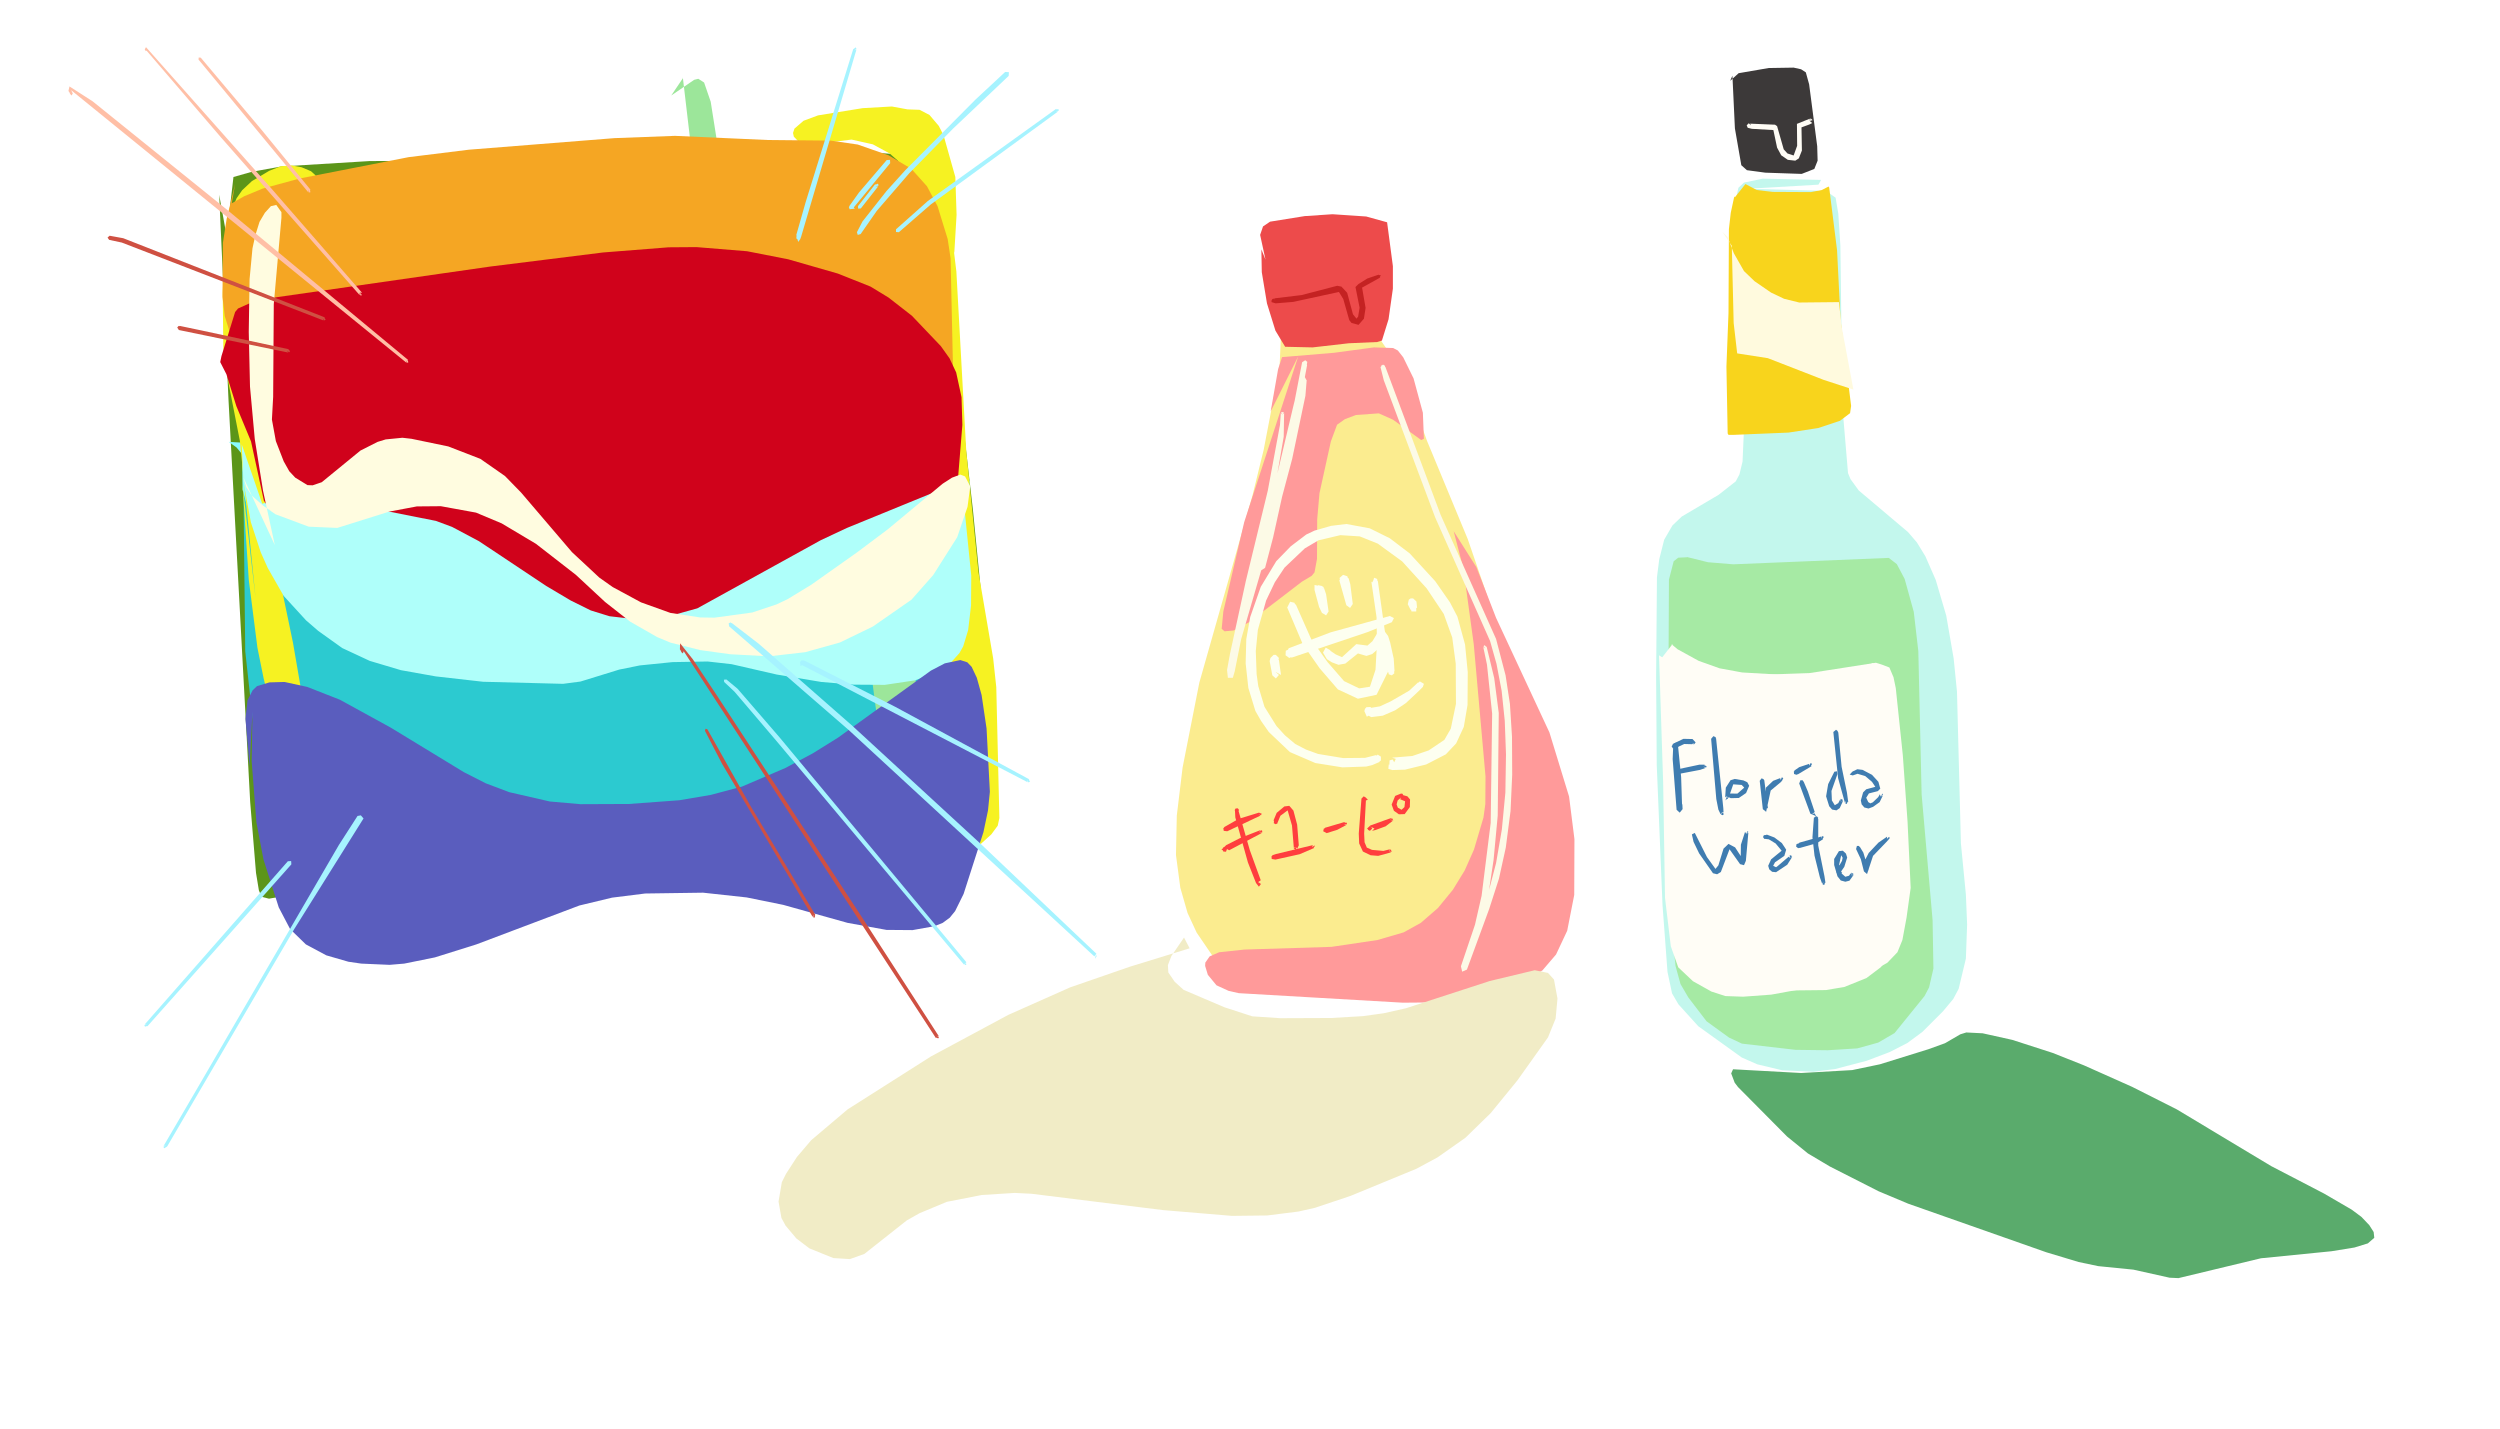 <svg id="main-canvas" width="1209" height="691" xmlns="http://www.w3.org/2000/svg" version="1.1" xmlnsXlink="http://www.w3.org/1999/xlink" xmlnsSvgjs="http://svgjs.com/svgjs" viewBox="0 0 1209 691"><defs id="SvgjsDefs1002"><pattern width="0.008" height="0.008" id="7PXUQNVd_0" viewBox="0 0 14 14"><ellipse cx="7" cy="7" rx="3.5" transform-origin="7 7" transform="scale(0.714 0.714) rotate(0)" fill="black"><animateTransform attributeName="transform" attributeType="XML" type="scale" additive="sum" values="0.429 0.429 ;1.143 1.143 ;0.429 0.429 " dur="1" repeatCount="indefinite"/></ellipse></pattern><g width="1709.784" height="1709.784" id="7PXUQNVd" transform="rotate(15 604.5 345.5)"><path d="M 0 0,l 1709.784 0,l 0 1709.784,l -1709.784 0,l 0 -1709.784" fill="url(#7PXUQNVd_0)" transform="translate(-250.392 -509.392)"/></g><pattern width="0.008" height="0.008" id="rhyFH3x0_0" viewBox="0 0 14 14"><ellipse cx="7" cy="7" rx="3.5" transform-origin="7 7" transform="scale(0.714 0.714) rotate(0)" fill="black"><animateTransform attributeName="transform" attributeType="XML" type="scale" additive="sum" values="0.429 0.429 ;0.857 0.857 ;0.429 0.429 " dur="1" repeatCount="indefinite"/></ellipse></pattern><g width="1709.784" height="1709.784" id="rhyFH3x0" transform="rotate(15 604.5 345.5)"><path d="M 0 0,l 1709.784 0,l 0 1709.784,l -1709.784 0,l 0 -1709.784" fill="url(#rhyFH3x0_0)" transform="translate(-243.392 -502.392)"/></g><pattern width="0.011" height="0.011" id="vhGSOiZu_0" viewBox="0 0 18 19"><path d="&#10;            M9 7.125,&#10;            L12.897 14.25,&#10;            L5.103 14.25,&#10;            L9 7.125,&#10;        " transform-origin="9 9.5" transform="scale(2.667 2.632) rotate(undefined)" fill="black"><animateTransform attributeName="transform" attributeType="XML" type="scale" additive="sum" values="0.111 2.632;3.222 2.632;0.111 2.632" dur="7.9" repeatCount="indefinite"/></path></pattern><g width="1709.784" height="1709.784" id="vhGSOiZu" transform="rotate(200 604.5 345.5)"><path d="M 0 0,l 1709.784 0,l 0 1709.784,l -1709.784 0,l 0 -1709.784" fill="url(#vhGSOiZu_0)" transform="translate(-250.392 -509.392)"/></g><pattern width="0.017" height="0.022" id="lkPaHDQX_0" viewBox="0 0 29 38"><path d="&#10;            M14.5 14.25,&#10;            L20.779 28.5,&#10;            L8.221 28.5,&#10;            L14.5 14.25,&#10;        " transform-origin="14.5 19" transform="scale(1.655 1.316) rotate(undefined)" fill="black"/></pattern><g width="1709.784" height="1709.784" id="lkPaHDQX" transform="rotate(240 604.5 345.5)"><path d="M 0 0,l 1709.784 0,l 0 1709.784,l -1709.784 0,l 0 -1709.784" fill="url(#lkPaHDQX_0)" transform="translate(-234.392 -489.392)"/></g><pattern width="0.004" height="0.029" id="G79Oyy0V_0" viewBox="0 0 6 50"><rect x="1.5" y="12.5" width="3" height="25" transform-origin="3 25" transform="scale(0.333 2) rotate(0)" fill="black"/></pattern><g width="1709.784" height="1709.784" id="G79Oyy0V" transform="rotate(115 604.5 345.5)"><path d="M 0 0,l 1709.784 0,l 0 1709.784,l -1709.784 0,l 0 -1709.784" fill="url(#G79Oyy0V_0)" transform="translate(-250.392 -509.392)"><animateTransform attributeName="transform" attributeType="XML" type="translate" values="-249.392 -509.392;-246.392 -509.392;-249.392 -509.392" dur="0.5" repeatCount="indefinite"/></path></g><pattern width="0.004" height="0.029" id="YgXjnwUC_0" viewBox="0 0 6 50"><rect x="1.5" y="12.5" width="3" height="25" transform-origin="3 25" transform="scale(0.333 2) rotate(0)" fill="black"/></pattern><g width="1709.784" height="1709.784" id="YgXjnwUC" transform="rotate(70 604.5 345.5)"><path d="M 0 0,l 1709.784 0,l 0 1709.784,l -1709.784 0,l 0 -1709.784" fill="url(#YgXjnwUC_0)" transform="translate(-250.392 -509.392)"/></g><pattern width="0.002" height="0.029" id="tGLVnRYU_0" viewBox="0 0 4 50"><rect x="1" y="12.5" width="2" height="25" transform-origin="2 25" transform="scale(1 2) rotate(0)" fill="black"/></pattern><g width="1709.784" height="1709.784" id="tGLVnRYU" transform="rotate(305 604.5 345.5)"><path d="M 0 0,l 1709.784 0,l 0 1709.784,l -1709.784 0,l 0 -1709.784" fill="url(#tGLVnRYU_0)" transform="translate(-250.392 -509.392)"><animateTransform attributeName="transform" attributeType="XML" type="translate" values="-245.392 -509.392;-249.392 -509.392" dur="1" repeatCount="indefinite"/></path></g><pattern width="0.006" height="0.006" id="1bGD2van_0" viewBox="0 0 10 10"><ellipse cx="5" cy="5" rx="2.5" transform-origin="5 5" transform="scale(0.8 0.8) rotate(0)" fill="black"><animateTransform attributeName="transform" attributeType="XML" type="scale" additive="sum" values="0.6 0.6 ;0.2 0.2 ;0.6 0.6 " dur="2.2" repeatCount="indefinite"/></ellipse></pattern><g width="1709.784" height="1709.784" id="1bGD2van" transform="rotate(0 604.5 345.5)"><path d="M 0 0,l 1709.784 0,l 0 1709.784,l -1709.784 0,l 0 -1709.784" fill="url(#1bGD2van_0)" transform="translate(-230.392 -489.392)"/></g><pattern width="0.006" height="0.006" id="mEb90HXk_0" viewBox="0 0 10 10"><ellipse cx="5" cy="5" rx="2.5" transform-origin="5 5" transform="scale(0.8 0.8) rotate(0)" fill="black"><animateTransform attributeName="transform" attributeType="XML" type="scale" additive="sum" values="0.2 0.2 ;0.6 0.6 ;0.2 0.2 " dur="2.2" repeatCount="indefinite"/></ellipse></pattern><g width="1709.784" height="1709.784" id="mEb90HXk" transform="rotate(0 604.5 345.5)"><path d="M 0 0,l 1709.784 0,l 0 1709.784,l -1709.784 0,l 0 -1709.784" fill="url(#mEb90HXk_0)" transform="translate(-245.392 -504.392)"/></g><pattern width="0.006" height="0.006" id="1bGD2van-preview_0" viewBox="0 0 10 10"><ellipse cx="5" cy="5" rx="2.5" transform-origin="5 5" transform="scale(0.8 0.8) rotate(0)" fill="black"><animateTransform attributeName="transform" attributeType="XML" type="scale" additive="sum" values="0.8 0.8 ;0.2 0.2 ;0.8 0.8 " dur="1" repeatCount="indefinite"/></ellipse></pattern><g width="1709.784" height="1709.784" id="1bGD2van-preview" transform="rotate(0 604.5 345.5)"><path d="M 0 0,l 1709.784 0,l 0 1709.784,l -1709.784 0,l 0 -1709.784" fill="url(#1bGD2van-preview_0)" transform="translate(-230.392 -489.392)"/></g><pattern width="0.006" height="0.006" id="mEb90HXk-preview_0" viewBox="0 0 10 10"><ellipse cx="5" cy="5" rx="2.5" transform-origin="5 5" transform="scale(0.8 0.8) rotate(0)" fill="black"><animateTransform attributeName="transform" attributeType="XML" type="scale" additive="sum" values="0.2 0.2 ;0.8 0.8 ;0.2 0.2 " dur="1" repeatCount="indefinite"/></ellipse></pattern><g width="1709.784" height="1709.784" id="mEb90HXk-preview" transform="rotate(0 604.5 345.5)"><path d="M 0 0,l 1709.784 0,l 0 1709.784,l -1709.784 0,l 0 -1709.784" fill="url(#mEb90HXk-preview_0)" transform="translate(-245.392 -504.392)"/></g></defs><g id="sketchGroup" transform="matrix(1,0,0,1,604.5,345.5)"><polyline id="SvgjsPolyline1119" points="-498.5,-251.3 -494,-152.2 -483.5,42.5 -480.7,76.6 -479.3,85.1 -478,88.2 -474.4,89.1 -440.7,83.1 -420.9,81.5 -399.2,81.2 -336.9,82.3 -284.2,79 -260.6,75.4 -219.5,66.3 -171.6,57.4 -142.5,53.5 -123.3,53.1 -126,-9.1 -128.7,-45.1 -134,-99 -140.9,-159 -143.9,-211.1 -148.7,-262.9 -149.8,-271 -151,-272.7 -170.7,-270.9 -220.3,-274.3 -241,-274.3 -342,-268.2 -425.9,-267.6 -468.5,-265 -482.8,-262.4 -491.6,-259.9 -494.9,-231.3" fill-opacity="1" fill="#5c9519" filter="url(#pen-wiggly)"/><polyline id="SvgjsPolyline1139" points="-486.9,-119.2 -485.9,-30.6 -482.6,-0.3 -476.2,36.6 -470.9,58.5 -462,81.6 -458,89.2 -456.1,90.9 -450.3,91.2 -442,90.3 -395.4,80.1 -260.1,60.6 -220.5,56.7 -173.1,54.9 -152.3,53.4 -131.7,53.1 -128.2,52.7 -126.3,51 -125.4,40.4 -125.3,23.6 -130.4,-23.1 -133.6,-74.8 -135.1,-86.6 -138.6,-103.5 -139.9,-108.2 -141.4,-109.7 -145.1,-110.1 -151.4,-108.6 -180.6,-98.8 -193.1,-93.7 -240.3,-65.3 -252.3,-59.7 -290.5,-47.6 -301.8,-45.8 -313.3,-45.2 -323.6,-46.7 -338.3,-53.3 -351.3,-62.6 -370.4,-80.5 -380,-88.6 -406.4,-105.1 -414.9,-109 -429.6,-113 -441.7,-114.6 -470.3,-114.6 -483,-112.6 -486.2,-113.5" fill-opacity="1" fill="#2ccad0" filter="url(#pen-wiggly)"/><polyline id="SvgjsPolyline1149" points="-486.4,-131.4 -487.4,-124 -487.2,-108.7 -484.5,-98.9 -482.9,-95.2 -481.1,-93.2 -475.9,-92.4 -453.6,-98.7 -435.5,-100.8 -422.6,-100.2 -409.5,-96.9 -397.1,-91.8 -374.9,-78.3 -366,-71.2 -345.9,-51.3 -337.5,-45.1 -331.1,-41.9 -323.4,-39.5 -309.2,-37.5 -284.2,-37.3 -265,-39.2 -245.8,-42.9 -217.9,-51.4 -206.1,-57 -200.2,-61.2 -177.6,-82.4 -164.3,-93.6 -154.2,-99.3 -148.3,-101.6 -137.8,-101.9 -136,-107 -135.5,-112.7 -138.6,-118.7 -142.3,-124.8 -146.9,-129.8 -152.6,-133.3 -159.5,-135.3 -167.7,-135.8 -172.1,-135.4 -181,-132.4 -190.8,-126.1 -237.6,-87.4 -246.4,-80.7 -255.3,-75.2 -265.5,-71.2 -270.9,-69.8 -282.8,-68.3 -294.6,-68.2 -306.1,-70.6 -316.9,-75.2 -350.5,-95.6 -378.9,-114 -390.7,-119.4 -426.8,-127.2 -442.2,-128.4 -447.6,-127.8 -452.1,-126.3 -460.1,-120.2 -465.5,-117.5 -476.7,-116.9 -482.7,-120.1 -490.1,-129.1 -493.9,-131.8" fill-opacity="1" fill="#8afaff" filter="url(#pen-wiggly)"/><polyline id="SvgjsPolyline1154" points="-485.8,-241.2 -483,-177.7 -477.9,-132.3 -475.6,-121.6 -472.8,-113.8 -471.7,-112.4 -466.3,-112.4 -461.3,-114.4 -458.9,-117 -457.8,-124 -457.8,-133.2 -460.3,-172.9 -464.5,-210 -468.7,-227.7 -473.2,-237.2 -479.4,-240.9 -483,-241.1 -484.4,-240.2 -486.7,-235.3 -491,-219.9" fill-opacity="1" fill="#9ce69a" filter="url(#pen-wiggly)"/><polyline id="SvgjsPolyline1159" points="-191.9,-236.3 -187.9,-217.2 -182.7,-185.1 -174.3,-118.7 -166,-63.6 -163.6,-41.1 -159.9,7 -158.7,45.6 -158.7,69.3 -159.7,70.4 -163.1,71.3 -167.2,71.3 -169.7,69.3 -171.8,64 -173.2,56.3 -185.8,-40 -191.1,-104.4 -197.3,-150.1 -202.3,-195.3 -206.9,-226.1 -207.8,-238.1 -207.3,-241.3 -205.6,-242.3 -201.2,-242.8 -197.5,-241.1 -193.9,-235 -191.8,-228.1" fill-opacity="1" fill="#9ce69a" filter="url(#pen-wiggly)"/><polyline id="SvgjsPolyline1164" points="-274.3,-307.6 -274.3,-308.2 -269.8,-269.9 -267.7,-240.6 -266.4,-190.2 -266.4,-113.4 -264.7,-95.8 -259.2,-61.8 -256.5,-48.1 -255.6,-46.1 -254.4,-45.8 -251.5,-47.5 -249.7,-50.3 -248.8,-54.3 -248.5,-63.4 -249.5,-97.4 -253.2,-153.4 -253.7,-208.8 -256,-265.9 -260.8,-296.3 -264,-305.6 -266.8,-307.4 -268.8,-306.9 -279.9,-299.3" fill-opacity="1" fill="#9ce69a" filter="url(#pen-wiggly)"/><polyline id="SvgjsPolyline1194" points="-487.2,-111 -484.2,-65.2 -480,-32.2 -477,-17.4 -464.7,33 -455.7,92 -453.5,93.6 -449.6,94.4 -420.8,95.6 -405.1,98.2 -404.5,97.7 -404.3,94 -405.4,84.5 -408.2,81.3 -420.6,73 -429,62.8 -439,44.2 -451.8,15.5 -456.9,-0.4 -462.8,-34.6 -468,-59.6 -468.7,-71.5 -468.3,-97.6 -469.9,-116.2 -471.8,-128.5 -479.9,-158.4 -482.3,-172.1 -483.6,-230.3 -481.4,-239.8 -475.1,-246.8 -466.4,-252 -453.8,-255.9 -451.7,-257.7 -451.9,-260.7 -454.1,-262.7 -458.6,-264.6 -463.4,-265.5 -468.7,-265.1 -474.3,-262.9 -482.7,-257.9 -487.4,-253.5 -490.1,-249.6 -493.4,-241.7 -495.7,-228 -496.8,-204 -496.5,-177.2 -493.9,-159.8 -488.5,-132.3 -480.9,-56.2" fill-opacity="1" fill="#f6f222" filter="url(#screentone-medium-pulsing)"/><polyline id="SvgjsPolyline1214" points="-154.9,-269.3 -147,-242.5 -143.3,-224.9 -142,-214.2 -137.2,-127.1 -131.3,-68.7 -124.2,-27.1 -122.7,-13.2 -121.2,50.1 -122,53.8 -125.1,58 -130.7,63.1 -136.9,66.5 -144.6,68.6 -161.5,71.4 -175.6,72.2 -182.5,70.4 -184,68.8 -182.9,67.1 -176.9,62.1 -155.2,52.8 -148.5,48.5 -142.7,41.1 -141.2,36.4 -140.5,30.3 -140.4,20.1 -142.3,3.2 -151.4,-44.5 -159.3,-95.6 -164.3,-166.1 -164.6,-183.4 -158.2,-230.3 -158.1,-236.8 -161.4,-249.1 -166,-261 -170.5,-268 -174.3,-271.3 -182.4,-275.7 -192.7,-278 -199.9,-277.1 -215.8,-276.1 -217.9,-276.6 -220.6,-279.4 -221,-281.2 -220.3,-283.3 -215.9,-287.1 -208.9,-289.7 -187.3,-293.2 -173.2,-294 -165.6,-292.6 -159.8,-292.4 -155,-289.9 -150.5,-284.6 -148.2,-280.1 -142.5,-259.9 -141.9,-241.6 -143,-223.2" fill-opacity="1" fill="#f6f222" filter="url(#screentone-medium-pulsing)"/><polyline id="SvgjsPolyline1247" points="-487.6,-130.6 -486.8,-112.8 -483.2,-93 -478.4,-78.4 -475,-70.8 -467.3,-57.3 -456.5,-45.5 -450.6,-40.4 -439,-32.1 -425.7,-25.9 -410.6,-21.4 -393.8,-18.4 -370.9,-15.8 -332.2,-14.8 -323.8,-15.9 -305,-21.7 -295.1,-23.7 -279.3,-25.3 -262.3,-25.6 -250.7,-24.3 -228.9,-19.3 -207.3,-15.7 -191.6,-14.4 -176.6,-14.3 -161.9,-16.5 -149.1,-21.5 -145.7,-23.9 -140.5,-29.7 -138.7,-32.9 -136.3,-40.8 -134.9,-52.7 -134.8,-67.1 -138,-98.7 -139.5,-106.4 -143.8,-115 -149.5,-122.1 -156.1,-127.3 -163.4,-130.1 -168.6,-130.4 -171.5,-129.7 -179.7,-124.9 -209.3,-90.5 -218.8,-81.1 -228.8,-73.4 -239.7,-67.7 -248.3,-64.3 -262.3,-61.5 -290,-60.7 -303.8,-62.3 -315.6,-65.3 -331.2,-72.2 -367.6,-93.3 -382.1,-100.5 -392.8,-104.6 -416.7,-110.2 -431.2,-111.9 -452,-112.3 -470,-104 -477.7,-101.9" fill-opacity="1" fill="#affffa" filter="url(#sandy-curls-pulsing)"/><polyline id="SvgjsPolyline1271" points="-482.4,-1.3 -482.8,22.6 -480.5,52.2 -477.1,70.1 -469.7,93.3 -464.2,103.8 -456.6,111.2 -446.7,116.5 -436,119.6 -429.8,120.5 -416.1,121.1 -409,120.5 -394.2,117.5 -374.1,111.2 -324.3,92.4 -308.5,88.6 -292.5,86.6 -264.5,86.2 -243.4,88.5 -225.7,92.1 -194.6,100.8 -175.8,104.2 -163.2,104.3 -152.6,102.4 -148.6,100.8 -145.2,98.3 -142.6,95.1 -138.5,86.8 -128.9,56.9 -126.7,46.4 -125.8,37.4 -127.4,6.8 -129.8,-9.4 -132.1,-17.7 -134.6,-23 -136.7,-25.2 -140.1,-26.3 -147.6,-24.7 -154.3,-21.2 -199.2,11.2 -211.4,18.8 -224.7,25.9 -245.7,34.9 -260.7,38.9 -276,41.5 -300.4,43.3 -323.8,43.4 -338.6,42.1 -358.2,37.6 -369.6,33.3 -380.2,27.9 -415.5,6.4 -440.1,-7.1 -455.9,-13.3 -466.9,-15.7 -474.2,-15.5 -480.2,-13.7 -482.3,-11.7 -484.8,-6.9 -485.8,2.2 -483.8,25.1" fill-opacity="1" fill="#5a5dbe" filter="url(#splotchy-flickering)"/><polyline id="SvgjsPolyline1295" points="-492.4,-247.2 -486.4,-250.6 -477.5,-254.3 -459.5,-259.2 -406.9,-269.5 -377.8,-273.1 -307.3,-278.7 -278.1,-279.8 -233.3,-277.8 -202.7,-277.5 -189.7,-275.6 -174.8,-270.4 -163.8,-263.9 -156.2,-255.4 -151.1,-245.8 -146.2,-229.9 -144.8,-220.6 -143.6,-166.2 -144.4,-163.9 -148.2,-159.2 -154.1,-155.3 -165.1,-152.3 -175.5,-151.7 -205.1,-155 -250.5,-154.4 -291.4,-158.6 -336.1,-161 -345.3,-162.6 -377.8,-171.3 -421.9,-177.9 -462.5,-179 -469.6,-178.4 -481.5,-175.5 -485.5,-175.5 -490,-179.1 -493.6,-185.5 -495.8,-192.6 -496.9,-201.9 -496.7,-228.1 -494.9,-239.6 -490.8,-256.5" fill-opacity="1" fill="#f5a623" filter="url(#splotchy-flickering)"/><polyline id="SvgjsPolyline1307" points="-490.8,-194.6 -489.4,-196.3 -483.4,-199 -470.5,-201.8 -367.4,-216.6 -312.9,-223.4 -281.2,-225.9 -267.7,-226 -243.2,-224 -223.3,-220.1 -199.3,-213.2 -183.5,-206.9 -174.8,-201.6 -163.5,-192.8 -149.5,-178.1 -145.3,-172.2 -142.1,-165.4 -139.5,-153.4 -139.1,-140 -141.3,-113 -149.9,-108.6 -194.9,-90.2 -207.5,-84.3 -267.3,-51.3 -278.1,-48.3 -288.9,-46.9 -301.2,-46.5 -309.8,-47.5 -318.8,-50.3 -328.5,-55.1 -340.3,-62.1 -372.9,-83.8 -385.9,-90.7 -393.7,-93.6 -431.1,-101 -445.6,-102.7 -455.2,-102.4 -473.9,-98.8 -476.9,-103.4 -483.1,-132 -490.2,-149.1 -495,-164.5 -498,-170.4 -497.4,-173.3" fill-opacity="1" fill="#d0021b" filter="url(#splotchy-flickering)"/><polyline id="SvgjsPolyline1322" points="15.2,-188.4 14.3,-168 6.6,-127.9 1.2,-105.9 -24.5,-15.4 -32.6,25.7 -35.4,48.9 -35.8,68 -33.7,83.8 -30.2,96 -25.8,105.5 -18.3,116.5 -11,122.2 -1.4,125.7 22.5,127.5 46.7,127 90.7,123.5 112.7,122.5 120.3,121.7 126.9,120 130.1,118.5 136.4,113 142.3,104.2 144.7,99.2 148.7,84 149.5,73 149.2,61.9 147,49.4 141.6,28.7 122.9,-33.5 105.3,-84.8 85.6,-132.3 75.7,-159.6 69.7,-171.5 62.5,-182 54.7,-189.1 46.2,-193.8 41.8,-195.2 37.9,-195.2 25.4,-190.5 18,-188.8 14.8,-187.1 14.6,-187.6" fill-opacity="1" fill="#fbec8f" filter="url(#pen-wiggly)"/><polyline id="SvgjsPolyline1347" points="5.5,-224.9 5.7,-213.9 8.2,-198.8 12.3,-185.6 17,-177.8 30.3,-177.5 47.8,-179.5 61.5,-180.1 63.8,-180.8 67,-191.1 69.1,-205.9 69.1,-216.8 66.3,-238 56.2,-240.8 39.9,-241.9 26.5,-241 9.7,-238.3 6.3,-236 4.9,-231.9 7.5,-219.9" fill-opacity="1" fill="#ed4b4b" filter="url(#pen-wiggly)"/><polyline id="SvgjsPolyline1354" points="45.2,116.7 46.7,117 47.9,115.6 46.5,117.4 47.1,115.9 48.7,115.7 49.6,117.8 48.3,118.8 46.5,117.4 48.3,118.8 47.4,118.8 46.7,117.3 45.3,116.8" fill-opacity="1" fill="#ff9a9a" filter="url(#crosshatching-sideshuffle)"/><polyline id="SvgjsPolyline1368" points="109.5,-71.2 119,-46.7 144.8,8.7 154.3,39.7 156.9,60.3 156.8,87.3 153.4,104.6 148,116.1 141.4,123.8 128.6,131.6 113.9,137.1 97.2,139.2 73.9,139.4 -5.4,134.8 -10.3,133.7 -16.2,131 -20.4,125.9 -21.7,121.6 -21.6,120 -19.5,117 -14.9,115 -2.6,113.7 39.4,112.4 61.6,109.1 74.3,105.4 82.6,100.8 90.9,93.6 98.1,84.8 103.8,75.5 108.3,65.4 112.9,49.9 113.8,43.4 113.9,30 108.2,-34 103.2,-70.5 98.5,-88.6" fill-opacity="1" fill="#ff9a9a" filter="url(#crosshatching-sideshuffle)"/><polyline id="SvgjsPolyline1375" points="23.3,-173.1 -2.8,-93 -12.9,-49.8 -13.7,-41.4 -12.3,-40.2 -7.9,-40.6 -0.6,-44.5 25.1,-64.2 29.8,-67 31.2,-68.7 32.4,-75.2 32.5,-94.4 33.6,-107 39.1,-132 42.1,-140.1 45.9,-142.8 51.2,-144.8 62.3,-145.6 69.2,-142.5 82.8,-132.7 84.1,-133.3 83.6,-145.9 79.1,-162.5 74.1,-172.7 71.5,-176 69.2,-177.2 59.9,-177.5 40.7,-174.9 15.5,-172.8 13.6,-167 10,-146.5" fill-opacity="1" fill="#ff9a9a" filter="url(#crosshatching-sideshuffle)"/><polyline id="SvgjsPolyline1385" points="63.3,20.4 63.3,22.3 61.6,23.2 60,22.2 61.1,20.3 61.7,19.4 63.3,20.4 62.6,23 59.1,24.5 56.2,25.2 44.7,25.6 31.6,23.5 19.3,18.2 9.1,8.5 5.4,3.2 2.6,-1.7 -0.8,-12.8 -2.1,-24.7 -1.8,-36.4 0.1,-47.1 5.2,-61.7 12.7,-74.1 19.7,-81.3 27.2,-87 31.2,-88.9 39.2,-91.2 46.6,-92.1 57.9,-90 67.6,-85.2 77.2,-77.9 89.6,-64.4 96.7,-54.2 100.3,-47.3 104,-33.8 105.3,-20.5 105.2,-4.6 103.4,6 99.7,14 94.7,19.3 85.2,24.2 75,26.7 68.8,26.9 66.9,26.3 67.1,24.2 68.9,24.9 67.4,24.5 67.5,22.2 69,21.8 70.1,23.8 68.9,24.9 70.5,21.5 68.7,20.9 78.5,20.1 86.4,17.4 94,12.3 97.1,6.9 99.6,-5.1 99.5,-24.5 97.8,-37.2 93.7,-48.6 85.4,-61 73.6,-74 61.8,-82.6 53.1,-86.1 43.7,-86.7 33.1,-84.2 26.5,-80.3 16.7,-71 12,-63.9 7.8,-55.1 3.8,-40.9 2.8,-30.7 3.2,-19.5 4,-13.7 7,-3.7 12.8,5.6 16.9,10.1 21.9,14.3 27.1,17 32.9,19.1 45,21.1 55.6,21 60.8,19.7" fill-opacity="1" fill="#fdfff0" filter="url(#pen-wiggly)"/><polyline id="SvgjsPolyline1390" points="34.1,-58.8 33.1,-58.8 31.6,-60.1 31.6,-61.1 33,-62.5 34.9,-62.1 35.4,-60.2 34.1,-58.8 31.6,-60.1 35.2,-60.4 35.6,-61.7 36.8,-58.1 38,-49.8 36,-51 38,-49.8 36.8,-47.9 34.8,-49.1 36,-51 34.8,-49.1 33.4,-52 31.2,-60.2 31.2,-62.6 35.4,-61.8 35.4,-61.2" fill-opacity="1" fill="#fdfff0" filter="url(#pen-wiggly)"/><polyline id="SvgjsPolyline1395" points="45,-67.5 47.1,-66.8 47.6,-64.6 45.9,-63.1 43.8,-63.8 43.3,-66 45,-67.5 47.7,-65.8 48.5,-63 49.7,-53.4 47.9,-54.7 49.7,-53.4 48.4,-51.5 46.6,-52.8 47.9,-54.7 46.6,-52.8 43.2,-64.8" fill-opacity="1" fill="#fdfff0" filter="url(#pen-wiggly)"/><polyline id="SvgjsPolyline1400" points="17.2,-28.6 17.3,-30.8 19.4,-31.8 21.2,-30.5 21.1,-28.3 19,-27.3 17.2,-28.6 18.7,-32 39,-39.7 67.6,-47.6 66.6,-45.6 67.6,-47.6 69.6,-46.6 68.6,-44.6 66.6,-45.6 68.6,-44.6 57.1,-39.9 20.2,-27.5" fill-opacity="1" fill="#fdfff0" filter="url(#pen-wiggly)"/><polyline id="SvgjsPolyline1405" points="19.4,-54.5 21.5,-54 22.2,-52 20.8,-50.3 18.7,-50.8 18,-51.7 19.4,-53.8 19.4,-54.5 22.2,-53.1 29.6,-36.4 37.5,-25.3 45.5,-16.1 52.8,-12.6 58,-13.4 60.7,-21.6 61.4,-34.5 61.2,-47 58.7,-64.2 60.5,-62.9 59,-63.5 59.7,-65 60,-66.1 61.5,-65.5 61.7,-63.9 60.5,-62.9 61.8,-64.7 66,-34.6 66.7,-20.6 61.2,-9.5 52.2,-7.6 42.5,-12.1 33.7,-22.3 25.5,-34 18,-51.7" fill-opacity="1" fill="#fdfff0" filter="url(#pen-wiggly)"/><polyline id="SvgjsPolyline1410" points="36.6,-32.3 38.9,-31 38.5,-29.2 36.7,-28.7 35.3,-29.9 36.6,-32.3 41.5,-29 44.5,-27.7 51.4,-34 56.8,-33.3 59.2,-35.4 62,-40 64.8,-40.6 66.8,-37.9 67.8,-34.7 69.5,-27 69.9,-20.7 68,-22 69.5,-21.5 69.8,-19.9 68.6,-18.9 67.1,-19.4 66.8,-21 68,-22 66.7,-20.2 64.8,-26 62.2,-36.1 65.1,-36.4 62.8,-32.4 59.1,-29.2 56.3,-28.3 52.2,-29.5 46.1,-24.6 42.8,-24 39.6,-25.2 37.2,-26.7 35.3,-29.9" fill-opacity="1" fill="#fdfff0" filter="url(#pen-wiggly)"/><polyline id="SvgjsPolyline1415" points="77.7,-56.1 78.9,-56.1 80.5,-54.6 80,-52.4 77.9,-51.8 76.3,-53.3 76.8,-55.5 77.7,-56.1 80.5,-54.6 80.8,-51.4 78.8,-52.5 80.4,-52.1 80.4,-49.8 78.1,-49.8 77.7,-51.4 78.8,-52.5 77.7,-50.5 76.3,-53.3" fill-opacity="1" fill="#fdfff0" filter="url(#pen-wiggly)"/><polyline id="SvgjsPolyline1420" points="12.5,-28.8 14,-27.3 13.4,-25.3 11.4,-24.7 9.9,-26.2 9.9,-27.3 11.4,-28.8 12.5,-28.8 14,-26.2 15,-19.1 12.3,-20.6 14,-19.1 12.5,-17.4 10.8,-18.9 12.3,-20.6 10.8,-18.9 9.5,-25.8 9.9,-27.3" fill-opacity="1" fill="#fdfff0" filter="url(#pen-wiggly)"/><polyline id="SvgjsPolyline1425" points="55.6,-2.7 56.3,-3.5 58.3,-3.6 59.4,-1.8 58.5,0 56.5,1.1 55.3,-1.6 55.6,-2.7 62.8,-3.9 68,-6.3 77,-11.5 81.4,-15.6 81.4,-13.3 81,-14.8 82.1,-16 84.1,-14.8 83.6,-13.3 81.4,-13.3 83.6,-13.3 81.8,-11.5 75.4,-5.5 70.2,-2 64.2,0.6 58.6,1.3 56.5,0.1" fill-opacity="1" fill="#fdfff0" filter="url(#pen-wiggly)"/><polyline id="SvgjsPolyline1440" points="-12.7,56.3 -12.9,55 -11.9,54.3 -10.7,54.8 -11,56.5 -12.7,56.3 -12.5,54.5 -5.5,50.5 4.6,47.4 4.1,48.4 4.3,47.6 5.6,47.9 5.4,48.7 4.1,48.4 5.1,48.9 -11,56.5" fill-opacity="1" fill="#ff3e3e" filter="url(#pen-wiggly)"/><polyline id="SvgjsPolyline1445" points="-11,64.7 -11.6,66.4 -12.9,66.3 -13.4,65.1 -12.7,64.1 -11.4,64.2 -11.6,66.4 -13.8,65.4 -11.5,63.2 -4.8,59.8 4.9,56 4.5,57.1 5.3,55.9 5.9,56.3 5.9,57.1 4.5,57.1 5.6,57.4 -10.1,65.7 -12.7,64.1" fill-opacity="1" fill="#ff3e3e" filter="url(#pen-wiggly)"/><polyline id="SvgjsPolyline1450" points="-5.9,45.4 -5.3,46.2 -5.8,47.2 -6.8,47.3 -7.4,46.4 -7,45.5 -5.9,45.4 -0.1,65.6 5.2,80.2 3.9,81.1 4.6,82.2 3.9,81 5.3,82 4.3,83.3 2.9,81.5 -1,71.6 -7.1,49.8 -7.3,45.9" fill-opacity="1" fill="#ff3e3e" filter="url(#pen-wiggly)"/><polyline id="SvgjsPolyline1455" points="12.4,53.1 11.5,52.6 11.6,51.6 12.5,51.1 13.3,51.6 13.3,52.7 12.4,53.1 11.4,51.2 12.9,47.6 16.6,44.5 19,44.2 21,46.5 22.8,53.3 23.6,63.3 22.8,65 22.3,64.2 22.3,65.6 21.1,64.9 22.3,64.2 21.2,64.5 20.3,53.7 18.2,46.4 14.7,49 13.4,52.2" fill-opacity="1" fill="#ff3e3e" filter="url(#pen-wiggly)"/><polyline id="SvgjsPolyline1460" points="10.5,69.9 10.4,68.6 11.4,67.9 12.6,68.4 12.3,70.2 10.5,69.9 10.8,68.1 12.6,67.5 30.4,63.2 30,64.2 31.1,63.4 31.4,63.6 30.6,64.7 30,64.2 31,64.6 24,67.6 12.3,70.2" fill-opacity="1" fill="#ff3e3e" filter="url(#pen-wiggly)"/><polyline id="SvgjsPolyline1465" points="35.4,56.5 35.7,55.2 37,54.8 38,56.5 37.1,57.4 35.4,56.5 36.3,54.8 45.8,52 45.4,53.1 45.5,52.3 46.9,52.4 46.8,53.2 45.4,53.1 46.5,53.5 42.2,55.8 37.1,57.4" fill-opacity="1" fill="#ff3e3e" filter="url(#pen-wiggly)"/><polyline id="SvgjsPolyline1470" points="55,39.6 56,40.2 57,41.3 55,41.9 53.9,40.7 55,39.6 56.1,40.7 55.2,57.6 55.4,61.8 56.5,64.4 59,65.5 64.5,66 67.7,65.2 67.1,66.2 68.1,65.2 68.5,66.5 67.1,66.2 68.2,66.7 62,68.4 58.3,68.1 54.6,66.3 52.8,62.4 52.6,57.6 53.9,40.7" fill-opacity="1" fill="#ff3e3e" filter="url(#pen-wiggly)"/><polyline id="SvgjsPolyline1475" points="59.1,55.2 58,56.3 57,55.8 58,54.7 58.5,54.2 59.1,55.2 58,56.3 56.6,55.2 58.2,53.7 68.2,50.1 68,51.2 68.6,50 69.3,51.3 69.4,51.1 68,51.2 69.1,51.4 65.6,54.1 60.7,55.9 59,56.3 60.2,55.2 58,54.1" fill-opacity="1" fill="#ff3e3e" filter="url(#pen-wiggly)"/><polyline id="SvgjsPolyline1485" points="74.2,39.2 73.7,40.1 72.7,40.1 72.3,38.7 73.7,38.3 74.2,39.2 71.4,41.6 70.9,43.5 71.5,45.1 73.3,46.1 74.7,44.8 75,42 72.6,41 73.1,40.2 71.8,40.7 71.5,40 72,39.4 73.1,40.2 72.4,39.3 74.3,39.1 76.1,39.6 77.4,41.1 77.3,44.8 74.8,48.2 72,48.3 69.6,46.6 68.5,43.6 70.2,39.4 73.2,38.2" fill-opacity="1" fill="#ff3e3e" filter="url(#pen-wiggly)"/><polyline id="SvgjsPolyline1490" points="11.3,-201.1 12.1,-200.7 11.3,-199.3 10.6,-200.7 11.3,-201.1 12.2,-200.2 11.7,-201.2 24.9,-202.8 42.2,-207.3 44.2,-206.9 47,-203.9 49.8,-193.5 51.5,-191.4 52.3,-192.4 53,-196.7 51,-206.7 52.4,-208.1 56.7,-210.8 62.3,-212.7 61.9,-211.7 62,-212.5 63.3,-212.4 62.6,-211.2 61.9,-211.7 63,-211.3 54.2,-206.4 55.9,-196.6 55.1,-191.4 52.5,-188.4 49.1,-189.3 48,-190.7 45.1,-200.9 43,-204.3 20.9,-199.5 12.4,-198.8 10.4,-199.4 10.4,-200.2" fill-opacity="1" fill="#c42222" filter="url(#pen-wiggly)"/><polyline id="SvgjsPolyline1502" points="26.7,-171.3 27.7,-170.5 27.5,-169.2 25.6,-169 25.2,-170.3 26.7,-171.3 27.6,-168.9 17.4,-113.8 11.2,-85.7 7.3,-70.9 5,-69.4 4,-71.2 4.7,-76.2 17.4,-124.3 23.2,-151.7 24.2,-161.7 25.7,-160.9 27.4,-161.8 5.6,-70.3 -4.3,-36.3 -7.4,-20.8 -8.3,-17.7 -10.7,-17.7 -11.1,-21.5 -9.7,-29.2 -2,-64.6 8.6,-108.2 14.5,-140 14.9,-145.8 15.7,-145 15,-146.2 16.4,-146.2 15.7,-145 16.5,-145.8 16.3,-134.3 11.7,-107.5 1,-63.9 -7.9,-21.1 -8.4,-20 -10.4,-19 -7.4,-37 2.5,-71.1 21,-149.3 24.2,-162.2 26,-164.1 27.4,-161.5 26.8,-154.1 20.4,-123.6 9,-80.8 7.1,-71.2 6.2,-72.3 4.4,-71.9 13,-107.4 25.2,-170.3" fill-opacity="1" fill="#fcfae6" filter="url(#parallel-hatches-fine)"/><polyline id="SvgjsPolyline1509" points="64.3,-169.2 65.3,-168.6 65.3,-167.4 64.3,-166.8 63.2,-167.4 63.7,-169 65.5,-168 92.2,-96.5 119,-36.5 123.6,-18.9 125.7,-5.1 126.7,10.7 126.8,29.1 126,46.7 123.7,64.4 120.4,79.4 115.7,94 104.9,123.4 102.6,124.4 102,121.8 108.8,101.7 112,87.7 116.4,52.5 117.1,-0.4 114.6,-24.1 112.8,-32.6 113.8,-31.9 112.9,-33 113.5,-33.5 114.4,-32.5 113.8,-31.9 114.4,-32.9 118.1,-17.6 120.3,-0.7 119.8,48.9 117.8,70.3 115.1,88.3 111.8,102.6 105,122.7 103.9,121.6 102.2,121.9 115.5,85.3 119,71.9 121.8,55.6 123.5,37.8 123.8,19.3 123.2,3.1 121.7,-11.4 119.2,-24.5 116.1,-35.5 89.5,-95.4 64.7,-161.6 63.1,-168" fill-opacity="1" fill="#fcfae6" filter="url(#parallel-hatches-fine)"/><polyline id="SvgjsPolyline1551" points="-29.2,113.1 -58.1,122 -87,132 -116.9,145.3 -154.3,165.4 -194.6,191 -212.2,205.9 -219.1,214 -224.4,222.2 -226.4,226.2 -228,235.6 -226.6,243.5 -224.6,247.2 -219.4,253.4 -213.1,258.2 -201.5,262.9 -193.5,263.4 -186.5,260.9 -166,244.7 -159.8,241.2 -146.6,235.7 -129.7,232.4 -113.8,231.4 -105.7,231.8 -42.1,239.7 -8.7,242.5 8.3,242.3 23.4,240.4 31.4,238.6 48.7,232.8 80.5,219.7 90.7,214.2 104.2,204.7 116.4,192.8 129.3,177 144.1,156.2 147.8,147.1 148.7,137.4 147,128.2 144.1,125 137.7,123.7 116,128.9 75.4,142.1 64.7,144.5 54.7,145.9 39.3,146.8 14.6,146.9 1.1,146 -12.4,141.6 -32.1,133.2 -36.4,129.3 -39.5,124.8 -39.7,121.2 -38,116.8 -31.9,107.9" fill-opacity="1" fill="#f1ecc6" filter="url(#parallel-hatches-fine)"/><polyline id="SvgjsPolyline1565" points="-486.7,-114.4 -485.4,-109.9 -482.8,-105.9 -477.4,-101.1 -471.3,-96.8 -455.2,-90.8 -441.4,-90.2 -416.2,-98.1 -402.9,-100.6 -391.3,-100.7 -374.3,-97.6 -361.9,-92.4 -345.3,-82.5 -326,-67.5 -311.9,-54.4 -299.8,-44.9 -286.7,-37.4 -280.2,-34.7 -265.8,-31.1 -251.3,-29.1 -232.6,-28.1 -215.1,-30.1 -198.3,-34.8 -182.4,-42.5 -163.7,-55.5 -153.2,-67.4 -141.6,-85.7 -136.6,-100.4 -135.3,-110.3 -137.8,-115.1 -140.1,-116 -144.1,-114.5 -148.6,-111.6 -175.2,-89.5 -190,-78.4 -212.2,-62.7 -223.7,-55.7 -229,-53.2 -240.7,-49.3 -259,-46.8 -265.9,-46.9 -280.3,-49.1 -294.5,-54.2 -308.2,-61.6 -314.7,-66.2 -327.9,-78.5 -352.5,-107.3 -360.3,-115.3 -372.2,-123.6 -387.7,-129.6 -405.5,-133.3 -409.9,-133.8 -418,-133 -421.9,-131.8 -430.2,-127.6 -448.9,-112.3 -453.3,-110.8 -455.8,-110.9 -461.7,-114.5 -464.6,-117.6 -467.3,-122.4 -471.1,-132.2 -473,-142.6 -472.4,-153.6 -472.1,-198.4 -468.4,-240.2 -468.4,-242.9 -470.9,-246.4 -473.5,-245.8 -476.4,-242.6 -479,-238.2 -481,-231.8 -482.4,-225.4 -483.8,-210.5 -484.2,-185 -483.6,-158.5 -481.3,-133.2 -477.3,-108.2 -471.6,-81.9" fill-opacity="1" fill="#fffce0" filter="url(#parallel-hatches-fine)"/><polyline id="SvgjsPolyline1600" points="-569.9,-299.3 -570.8,-300.3 -569.5,-300.6 -569.9,-299.3 -571.4,-301.5 -570.9,-303.7 -559.7,-296.5 -494.5,-243.9 -407.1,-171.4 -408.2,-171.3 -407.5,-171.6 -407,-170.3 -407.8,-170 -408.2,-171.3 -408.1,-170.2 -570.1,-301.9 -569.3,-300.3" fill-opacity="1" fill="#ffbfa6" filter="url(#parallel-hatches-fine)"/><polyline id="SvgjsPolyline1607" points="-534,-320.8 -533.4,-321.9 -533.2,-321.7 -534,-320.8 -534.5,-321.6 -533.9,-322.7 -472.7,-253.7 -429.4,-203.9 -430.5,-204 -429.7,-203.1 -429.5,-202.7 -430.2,-202.6 -430.5,-204 -430.6,-202.8 -497.5,-278.9 -533.7,-321.1 -533.2,-321.3" fill-opacity="1" fill="#ffbfa6" filter="url(#parallel-hatches-fine)"/><polyline id="SvgjsPolyline1614" points="-508.4,-317.7 -507.2,-317.2 -508.2,-316.4 -508.4,-317.7 -507.4,-317.6 -478,-282.7 -454.3,-253.7 -455.4,-253.8 -454.6,-253.9 -454.4,-252.5 -455.2,-252.4 -455.4,-253.8 -455.5,-252.6 -508.5,-316.7" fill-opacity="1" fill="#ffbfa6" filter="url(#parallel-hatches-fine)"/><polyline id="SvgjsPolyline1621" points="-430,48.8 -429.5,49.8 -430.1,50.8 -431.6,50.3 -431.6,49.1 -430,48.8 -428.7,50.3 -462.2,103.8 -524,209.5 -523.3,208.4 -523.9,209.1 -525.1,209.8 -525.5,209.1 -524.3,208.4 -525.4,208.7 -509.6,181.7 -440.6,63.1 -431.6,49.1" fill-opacity="1" fill="#a6f3ff" filter="url(#parallel-hatches-fine)"/><polyline id="SvgjsPolyline1628" points="-463.7,70.9 -463.6,72.5 -465.2,72.6 -465.3,71 -463.7,71.9 -463.6,72.5 -533.3,150.9 -533.4,149.8 -533.1,150.6 -534.4,151 -534.7,150.2 -533.4,149.8 -534.5,149.9 -465.3,71" fill-opacity="1" fill="#a6f3ff" filter="url(#parallel-hatches-fine)"/><polyline id="SvgjsPolyline1642" points="-189.5,-244.6 -189.2,-246.1 -188,-245.2 -189.5,-244.6 -189.6,-245.8 -181.2,-256.5 -181.1,-255.2 -181.4,-256.1 -179.9,-256.7 -179.6,-255.8 -181.1,-255.2 -179.8,-255.4 -188.2,-244.7" fill-opacity="1" fill="#a6f3ff" filter="url(#parallel-hatches-fine)"/><polyline id="SvgjsPolyline1649" points="-193.6,-244.3 -194,-245.3 -193.4,-246.1 -192,-245.6 -191.1,-244.6 -193.6,-244.3 -193.8,-245.8 -189.1,-252.4 -175.7,-268.1 -175.6,-266.4 -175.7,-268.1 -174.1,-268.2 -174,-266.6 -175.6,-266.4 -174,-266.6 -192.1,-244.6" fill-opacity="1" fill="#a6f3ff" filter="url(#parallel-hatches-fine)"/><polyline id="SvgjsPolyline1656" points="-189.7,-231.9 -189.7,-233.6 -188.7,-233.6 -188.3,-232.3 -189.7,-231.9 -190.1,-233.2 -187.4,-238.4 -175.8,-253.1 -166.6,-263.3 -132.8,-297.3 -118.4,-310.7 -118.5,-308.9 -118.4,-310.7 -116.6,-310.6 -116.7,-308.8 -118.5,-308.9 -116.7,-308.8 -143.6,-283.3 -164.8,-261.7 -180.5,-243.5 -188.3,-232.3" fill-opacity="1" fill="#a6f3ff" filter="url(#parallel-hatches-fine)"/><polyline id="SvgjsPolyline1663" points="-171.2,-233.3 -170.7,-234.9 -169.5,-234.1 -169.8,-233.2 -171.2,-233.3 -171.2,-234.6 -155.8,-248.3 -93.7,-292.9 -93.9,-291.8 -94,-292.6 -92.6,-292.7 -92.5,-291.9 -93.9,-291.8 -92.8,-291.6 -154.4,-246.6 -169.8,-233.2" fill-opacity="1" fill="#a6f3ff" filter="url(#parallel-hatches-fine)"/><polyline id="SvgjsPolyline1670" points="-218.5,-229.5 -219.4,-230.2 -219.3,-231.4 -218.2,-231.9 -217.3,-231.2 -217.4,-230 -218.5,-228.5 -219.4,-231.9 -214.9,-247.7 -191.8,-322 -191.3,-321 -191.8,-321.6 -190.8,-322.6 -190.3,-322 -191.3,-321 -190.3,-321.6 -217.2,-230.6" fill-opacity="1" fill="#a6f3ff" filter="url(#parallel-hatches-fine)"/><polyline id="SvgjsPolyline1677" points="-252.1,-44.1 -251.1,-44.5 -250.2,-43.2 -250.9,-42.4 -251.9,-42.6 -252.1,-44.1 -250.6,-44.2 -237.6,-34.2 -192.2,5.6 -129.8,63 -74.2,115.8 -75.4,115.9 -74.6,115.6 -74.2,117 -75,118.2 -74.4,115.9 -75.3,117 -194,7.6 -251.9,-42.6" fill-opacity="1" fill="#a6f3ff" filter="url(#parallel-hatches-fine)"/><polyline id="SvgjsPolyline1684" points="-217.6,-25.4 -216.8,-26.2 -215.8,-25.9 -215.5,-24.8 -216.3,-24 -217.4,-23.4 -217.6,-25.4 -216.2,-26.2 -215,-25.8 -171.6,-3.7 -106.7,31.4 -107.8,31.7 -107.1,31.3 -106.4,32.5 -107.1,32.9 -107.8,31.7 -107.5,32.8 -216.9,-24" fill-opacity="1" fill="#a6f3ff" filter="url(#parallel-hatches-fine)"/><polyline id="SvgjsPolyline1691" points="-254.4,-16.8 -253,-16.6 -253.9,-15.5 -254.4,-16.8 -253.2,-16.9 -247.8,-12.4 -227.5,11.1 -137.1,119.9 -138.2,119.8 -137.4,119.7 -137.2,121.1 -138,121.2 -137.2,119.8 -138.3,121 -229.2,12.6 -249.3,-11 -254.3,-15.7" fill-opacity="1" fill="#a6f3ff" filter="url(#parallel-hatches-fine)"/><polyline id="SvgjsPolyline1705" points="-274.4,-29.5 -275.2,-30.4 -274.1,-30.6 -274.4,-29.5 -275.7,-31.5 -275.6,-34.4 -269.4,-26.6 -257.7,-9 -185.5,101.4 -150.5,155.6 -151.6,155.4 -150.4,156 -150.8,156.7 -152,156.1 -150.6,155.4 -151.9,156.5 -275.3,-32.8 -274.2,-31.9 -273.9,-30.3" fill-opacity="1" fill="#cf5042" filter="url(#parallel-hatches-fine)"/><polyline id="SvgjsPolyline1712" points="-263.3,6.9 -262.3,7.6 -263.4,8.1 -263.3,6.9 -262.4,7.2 -241.6,44.2 -210.1,97.1 -211.2,96.8 -210.4,96.8 -210.4,98.2 -211.2,98.2 -211.2,96.8 -211.5,97.9 -255.3,23.9 -263.6,7.9" fill-opacity="1" fill="#cf5042" filter="url(#parallel-hatches-fine)"/><polyline id="SvgjsPolyline1719" points="-552.5,-230.6 -551,-231.3 -549.6,-230.4 -551.7,-229.5 -552.5,-230.6 -551.5,-231.5 -544.9,-230.3 -447.4,-192 -448.5,-190.6 -447.9,-192.1 -447,-191 -447.6,-190.5 -448.5,-191.6 -448,-190.5 -545.6,-228.2 -551.7,-229.5" fill-opacity="1" fill="#cf5042" filter="url(#parallel-hatches-fine)"/><polyline id="SvgjsPolyline1726" points="-518.8,-187.1 -518.1,-187.9 -516.8,-187.2 -517,-186.2 -518,-185.9 -518.8,-187.1 -517.6,-187.9 -507.1,-185.7 -464.8,-176.6 -465.7,-176 -465.2,-176.6 -464.2,-175.7 -464.7,-175.1 -465.7,-176 -465.1,-175 -518,-185.9" fill-opacity="1" fill="#cf5042" filter="url(#parallel-hatches-fine)"/><polyline id="SvgjsPolyline1743" points="233.3,-308.9 234.5,-283.4 237.6,-265.6 240.3,-263.2 249.2,-262 266.8,-261.4 272.9,-263.8 274.5,-267.8 274.3,-274.8 270.4,-304.7 268.8,-310.5 266.5,-312 262.9,-312.8 250.8,-312.6 236.3,-310.1 232.2,-306.4" fill-opacity="1" fill="#3c3939" filter="url(#pen-wiggly)"/><polyline id="SvgjsPolyline1793" points="240.7,-254.2 274.5,-253.3 279.8,-252.3 283.2,-249.9 284.5,-242.2 285.5,-226.8 286.5,-148.6 289.2,-116.7 290.4,-113.8 294.4,-108.3 318.2,-88.2 322.5,-83.2 326.6,-76.5 331.6,-65.1 336.7,-47.8 340.3,-27 341.9,-11 343.8,62.4 346.2,87.1 346.8,101.6 346.2,118.1 342.7,132.7 340.1,137.6 335.1,143.6 325.2,153.5 317.9,158.9 309.3,163.3 298.2,167.5 282.9,171.5 272.5,172.8 257.4,172.1 245.3,169.2 237.8,165.9 216.8,150.8 207.2,140.2 204.1,134.9 201.9,124.5 199.5,92.3 196.7,24.4 196.4,-18 196.8,-66.3 197.9,-75 200.3,-84.5 204.3,-91.4 208.8,-95.7 226.6,-106.2 234.9,-112.7 236.7,-116.1 238.2,-122.3 238.9,-138.3 234.6,-168.3 233.7,-187 233.8,-236.9 234.8,-248.5 236.2,-254.7 238.9,-257.2 247.9,-259.1 276.2,-258.5 274.9,-256.2" fill-opacity="1" fill="#c3f7ed" filter="url(#screentone-fine-pulsing)"/><polyline id="SvgjsPolyline1814" points="211.4,-76.1 221.5,-73.6 233.7,-72.6 308.9,-75.7 312.8,-72.7 316.6,-65.5 321,-49.6 323.2,-30.6 324.8,38.7 330.1,99.5 330.5,122.9 328.4,132 326.2,136.2 311.7,154.1 303.8,158.7 293.7,161.5 279.4,162.4 263.8,162.2 237.9,159.2 231.7,156.3 220.8,148.4 212,136.9 208.2,130.4 205.8,121.7 204.9,113.1 203,63 202.2,18.3 202.6,-65.2 204.9,-74.1 207.1,-75.8 211.2,-76" fill-opacity="1" fill="#a6eaa4" filter="url(#parallel-hatches-fine)"/><polyline id="SvgjsPolyline1829" points="239.6,-256.5 245.1,-253.6 252.8,-252.7 271.2,-252.6 276.5,-253.6 279.8,-255.3 280.1,-254.8 283.9,-224.5 285.6,-190.6 290.7,-149.2 290.2,-145.7 285.3,-142 274.8,-138.5 260.4,-136.3 233.9,-135.2 231.4,-135.2 231,-135.9 230.4,-168.2 231.4,-194.1 231.6,-234.7 232.5,-242.6 234.2,-250.5 234.5,-250.1" fill-opacity="1" fill="#f8d41c" filter="url(#pen-wiggly)"/><polyline id="SvgjsPolyline1844" points="233.3,-226.2 233,-226.6 233.9,-189.3 235.6,-174.6 250.4,-172.3 277.4,-161.8 291.8,-157.1 286.2,-187.1 284.8,-199.4 265.6,-199.2 258.3,-201 252,-204 244,-209.5 238.9,-214.4 234,-223 230.9,-231 228.4,-233.4" fill-opacity="1" fill="#fffade" filter="url(#screentone-medium-pulsing)"/><polyline id="SvgjsPolyline1894" points="204.4,-34.1 203.8,-34 206.8,-31.5 217,-25.9 227.1,-22.3 238,-20.3 255.2,-19.3 284.1,-19.3 293.2,-20.9 301.3,-24.9 303.8,-22.4 308.1,-4 311.8,23.9 313.3,49.9 313.9,99.4 312.8,107.6 308.9,117.5 305,122.3 298.1,127.5 287.4,131.8 278.5,133.3 241.7,133.7 233.8,132.6 226.7,130.5 211.4,124.5 208.3,122.1 206,114.3 204.5,100.4 203.1,23.9 199.9,-5.6 198.8,-26.9" fill-opacity="1" fill="#fffdf6" filter="url(#parallel-hatches-fine)"/><polyline id="SvgjsPolyline1901" points="203.5,-25 217.6,-21.1 241.9,-19 270.6,-20 302.7,-25 306.1,-23.9 309.2,-22.7 311.2,-18 312.3,-12.7 315.7,19.7 318,52 319.5,83.9 317.5,98.3 315.5,109.1 313.1,115 308.2,120.1 298.3,125.6 286.6,129.2 252.1,135.5 238.5,136.5 229.9,136.2 223.1,134 214.2,129 207.1,122.3 203.5,112.1 200.7,88.7 199.8,32.9 197.8,-28.6" fill-opacity="1" fill="#fffdf6" filter="url(#parallel-hatches-fine)"/><polyline id="SvgjsPolyline1911" points="241.2,-285.9 242.3,-284.9 241.2,-283.8 240.2,-284.9 241.2,-285.9 242.3,-284.9 241.9,-285.7 253.9,-285.2 254.9,-284.5 258.1,-273.3 259.9,-271.3 262.9,-270.3 264.6,-275 264.5,-285.6 270.7,-288.1 270.7,-287 271.1,-288.3 272.1,-287.4 270.7,-287 271.9,-286 270.5,-285.3 266.7,-283.9 266.9,-272.7 265.4,-268.9 263.7,-267.8 260.1,-268.2 256.9,-270.4 254.9,-274.1 253.1,-282.6 242.7,-283.2 240.7,-283.7 240.2,-284.9" fill-opacity="1" fill="#fffdf6" filter="url(#pen-wiggly)"/><polyline id="SvgjsPolyline1976" points="206.6,16.7 205.4,16 206,14.8 207.2,15.4 206.6,16.7 205.1,15.6 207,15.3 208.5,30.3 209,45.7 207.6,44.8 206.4,45.7 206.9,42.2 207.7,42.5 207,42.1 207.5,40.9 208.3,41.2 207.7,42.5 208.4,41.6 209.1,43.7 209.2,45.8 207.8,47.5 206.3,46.1 204.4,21.6 204.7,14.4 206.2,13.5 207.2,15.4" fill-opacity="1" fill="#3f7cb0" filter="url(#pen-wiggly)"/><polyline id="SvgjsPolyline1981" points="204.5,16.4 203.9,15.4 204.6,14.4 205.8,14.4 206.3,15.5 205.7,16.5 204.5,16.4 204.4,14.3 209.6,11.8 214,11.9 215.6,13.6 215,13.1 215.5,13.6 214.6,14.6 214.2,13.3 215,13.1 213.9,14.4 210,14.3 206.1,16.1" fill-opacity="1" fill="#3f7cb0" filter="url(#pen-wiggly)"/><polyline id="SvgjsPolyline1986" points="206.1,27.5 206.8,26.5 208.4,27.1 208.3,28.3 207.2,28.8 206.1,27.5 207.4,26.4 217.3,24.3 219.9,24.3 219.2,25.2 219.5,24.5 220.8,25 220.6,25.7 219.2,25.2 220.2,25.9 217.7,26.8 207.2,28.8" fill-opacity="1" fill="#3f7cb0" filter="url(#pen-wiggly)"/><polyline id="SvgjsPolyline1991" points="224.1,10.5 225.2,11 225.3,12.2 224.3,12.9 223,11.8 224.1,10.5 225.4,11.6 228.9,45.4 229,47.4 228.1,47.3 229.2,48.1 228.7,48.7 227.9,48.6 228.1,47.3 227.6,48.3 226.5,46 225.5,40.9 223,11.8" fill-opacity="1" fill="#3f7cb0" filter="url(#pen-wiggly)"/><polyline id="SvgjsPolyline1996" points="230,38.2 231.7,38.2 230.9,39.7 230,38.2 235.7,38.3 239,35.4 237.8,34.1 233.7,33.8 231.4,40.4 230.7,39.5 231.2,40.7 230.5,41 229.9,41.6 230.7,39.5 229.8,40.1 230.1,35.4 232.4,31.8 234.4,31.2 238.6,31.9 240.5,32.8 241.4,34.5 239.9,38 236.4,40.4 232.5,40.5 230.4,39.5" fill-opacity="1" fill="#3f7cb0" filter="url(#pen-wiggly)"/><polyline id="SvgjsPolyline2001" points="247.4,30.9 248.4,31.3 248.6,32.3 247.7,33 246.5,32.1 247.4,30.9 248.7,31.8 250.5,45.5 249,44.6 248,45 249.4,38 249.5,35.4 253,32.1 256.4,30.8 256.6,31.7 257.2,30.4 257.9,30.8 257.3,32 256.6,32.7 257.7,31.9 251.8,36.8 249.6,47.1 248,45.8 246.5,32.1" fill-opacity="1" fill="#3f7cb0" filter="url(#pen-wiggly)"/><polyline id="SvgjsPolyline2006" points="266.2,31.8 267.4,31.9 267.6,33.6 266.6,34 265.6,33.4 266.2,31.8 267.7,32.4 269.8,37.3 273.1,47.2 271.7,48.3 273,47.8 273.8,49.2 271,48 265.6,33.4" fill-opacity="1" fill="#3f7cb0" filter="url(#pen-wiggly)"/><polyline id="SvgjsPolyline2011" points="263.1,28.8 263,27.6 263.9,26.8 265.1,27.3 265.2,28.5 264.3,29.2 263.1,28.8 263.3,27.1 265.6,25.5 270.4,23.9 270.5,24.8 271.1,23.5 271.8,23.9 271.2,25.1 270.5,24.8 271.6,25 264.9,29" fill-opacity="1" fill="#3f7cb0" filter="url(#pen-wiggly)"/><polyline id="SvgjsPolyline2016" points="283.9,27.5 283.8,29.1 282.5,28.1 283.9,27.5 284.1,28.8 281.2,37 281.4,41.6 282.8,43.9 284.5,42.9 285.4,41.1 285.8,42.2 285.6,40.8 286.9,41.4 285.8,42.2 286.8,41.8 285.2,45.3 283.6,46.4 281.5,46 280.1,44.4 278.6,39.6 279.6,33.7 282.6,27.7" fill-opacity="1" fill="#3f7cb0" filter="url(#pen-wiggly)"/><polyline id="SvgjsPolyline2021" points="283.4,7.4 284.3,8.1 283.8,9.6 282.7,9.6 282.1,8.5 283.4,7.4 284.5,8.7 286.1,25.3 288.7,37.9 289.3,42.4 288.3,41.7 289.1,42 288.6,43.3 287.9,43.1 288.3,41.7 287.7,42.7 284.4,30.8 282.1,8.5" fill-opacity="1" fill="#3f7cb0" filter="url(#pen-wiggly)"/><polyline id="SvgjsPolyline2026" points="290,29.1 291,28 292,27.5 292.9,28 291.5,29.5 290,29.1 291.4,27.6 293.7,26.5 296.2,26.8 300.8,29.2 303.9,32.6 304.8,35.9 303.6,37.1 299.3,38.2 298,40.3 299,42.4 300,43 301.2,42.5 303.8,40 304.6,38.6 305,39.7 305.5,39 305.7,38.2 306.1,38.9 305,39.7 306,39.3 304.5,42.4 301.3,44.7 299.1,45.5 297.1,45 295.8,43.5 295.4,41.6 296.5,37.7 298,36.2 302.4,35 300.8,32.6 297.5,29.8 293.8,28.7 291.5,29.5" fill-opacity="1" fill="#3f7cb0" filter="url(#pen-wiggly)"/><polyline id="SvgjsPolyline2031" points="215.1,57.3 215.8,58.7 215,59.4 213.9,59 213.7,58 215.1,57.3 221,69 225.1,74.7 226.5,73 229,64.9 231.4,62.6 234.6,64.3 238.7,70.6 237.3,70.6 237.4,63 239.4,56.8 240,57.7 240.6,56.4 240.4,56.2 241,56.8 240,57.7 241,57.2 239.8,70.8 238.9,72.9 237,72.4 231.9,65.2 227.7,76.2 225.9,77.3 223.9,76.8 217.2,67.2 214.5,61.6 213.7,58" fill-opacity="1" fill="#3f7cb0" filter="url(#pen-wiggly)"/><polyline id="SvgjsPolyline2036" points="248.1,59.3 248.5,58.4 249.5,58.3 250.1,59.1 249.7,60.1 248.7,60.2 248.1,59.3 249.9,58.1 253.6,59.5 257.2,62.2 259.3,65.4 258.4,68.4 253.9,71.5 253,73.2 254.4,73.9 255.1,73.4 260.5,68.8 261.1,69.4 261,68 262.2,68.5 261.1,69.4 262.2,68.9 259.8,72.7 254.4,76.3 252.5,76.1 251.1,74.9 250.6,73.2 252,70.1 257.1,65.9 254.2,62.4 250.9,60.4 249.2,60.2" fill-opacity="1" fill="#3f7cb0" filter="url(#pen-wiggly)"/><polyline id="SvgjsPolyline2041" points="264.1,63.9 264.3,62.7 265.5,62.3 266.4,63 266.3,64.2 265.1,64.7 264.1,63.9 265.7,62 276.4,59 276.1,60.1 276.8,58.8 277.5,59.2 276.8,60.4 276.1,60.1 277.2,60.3 274,62.3 265.8,64.6" fill-opacity="1" fill="#3f7cb0" filter="url(#pen-wiggly)"/><polyline id="SvgjsPolyline2046" points="274.1,49.2 274.8,50 274.5,51 273.4,52.3 272.7,50.5 273.5,49.2 274.8,50.6 274.8,63.4 277.8,78.2 278.3,81.5 277.3,80.9 278.1,81.2 277.7,82.5 276.9,82.2 277.3,80.9 276.7,81.9 275.6,78.8 273,68.3 272,59.4 272.7,49.9" fill-opacity="1" fill="#3f7cb0" filter="url(#pen-wiggly)"/><polyline id="SvgjsPolyline2051" points="283.8,77.1 283.4,76.2 284,75.3 285,75.5 286.4,76.4 284.3,77.3 283.5,75.7 286.3,70.8 286.6,69.3 285.9,68.1 284.9,72.6 286.2,77 287.9,78.5 289.7,78 290.5,76.8 290.8,77.9 290.8,76.5 292,77.2 290.8,77.9 291.9,77.6 289.9,80.4 287.9,80.9 285.7,80.3 284.1,78.3 282.5,72.8 282.5,69.9 284.8,66.1 286.7,65.9 288.2,67.3 288.8,69.2 287.4,73.7 285.2,76.9" fill-opacity="1" fill="#3f7cb0" filter="url(#pen-wiggly)"/><polyline id="SvgjsPolyline2056" points="293.5,63.6 294.5,63.6 295,65 294.1,65.6 293.1,65.1 293.5,63.6 294.9,64 296.6,66.8 299.2,75.3 296.9,75.1 297.5,70.3 299.2,67 303.9,62 308.1,59.1 308,60.2 308.8,59.4 309.2,59.2 309.3,60 308,61.2 309.1,60.3 301.3,68.4 298.4,77.2 296.9,75.9 295.4,70 293.1,65.1" fill-opacity="1" fill="#3f7cb0" filter="url(#pen-wiggly)"/><polyline id="SvgjsPolyline2083" points="233.6,171.6 266.5,173.4 291.2,172 304.6,169.2 328.1,161.9 336.1,159 343.5,154.7 346.4,153.8 354.3,154.2 368.7,157.4 388.2,163.7 403.3,169.7 426.6,180.1 448.2,191 493.8,218.4 519.4,231.7 532.8,239.5 537.5,243 541.3,247 543.4,250.3 543.7,253.1 540.6,255.8 534.1,257.8 523,259.6 488.9,263 449,272.6 444.7,272.4 427.2,268.5 410.2,266.8 400.7,264.8 385.1,260.1 318.3,236.6 304,230.6 280.4,218.6 269.8,212.3 259.7,204.1 236,180.2 234.4,178.1 232.7,173.6" fill-opacity="1" fill="#5aab6c" filter="url(#sandy-curls-pulsing)"/></g><filter id="screentone-fine-pulsing"><feImage id="SvgjsFeImage1785" cellheight="4" cellwidth="4" dx="10" dy="10" filterName="feImage" href="#1bGD2van" patterntype="grid" result="BcGV3I" rotation="0" sx="20" sy="20" type="turbulence" unitrot="0" unittype="circle"><animate id="SvgjsAnimate1786" attributeName="cellwidth" dur="2.2" values="3;1;3" attributeType="XML" repeatCount="indefinite"/><animate id="SvgjsAnimate1787" attributeName="cellheight" dur="2.2" values="3;1;3" attributeType="XML" repeatCount="indefinite"/></feImage><feImage id="SvgjsFeImage1788" cellheight="4" cellwidth="4" dx="10" dy="10" filterName="feImage" href="#mEb90HXk" patterntype="grid" result="pe2jcK" rotation="0" sx="5" sy="5" type="turbulence" unitrot="0" unittype="circle"><animate id="SvgjsAnimate1789" attributeName="cellwidth" dur="2.2" values="1;3;1" attributeType="XML" repeatCount="indefinite"/><animate id="SvgjsAnimate1790" attributeName="cellheight" dur="2.2" values="1;3;1" attributeType="XML" repeatCount="indefinite"/></feImage><feComposite id="SvgjsFeComposite1791" filterName="feComposite" in="pe2jcK" in2="BcGV3I" operator="over" result="1iiEfs"/><feComposite id="SvgjsFeComposite1792" filterName="feComposite" in="SourceGraphic" in2="1iiEfs" operator="in" result="yezH8r"/></filter><filter id="screentone-medium-pulsing"><feImage id="SvgjsFeImage1846" cellheight="5" cellwidth="5" dx="14" dy="14" filterName="feImage" href="#7PXUQNVd" patterntype="grid" result="8eDNxN" rotation="15" sx="0" sy="0" type="turbulence" unitrot="0" unittype="circle"><animate id="SvgjsAnimate1847" attributeName="cellwidth" dur="1" values="3;8;3" attributeType="XML" repeatCount="indefinite"/><animate id="SvgjsAnimate1848" attributeName="cellheight" dur="1" values="3;8;3" attributeType="XML" repeatCount="indefinite"/></feImage><feImage id="SvgjsFeImage1849" cellheight="5" cellwidth="5" dx="14" dy="14" filterName="feImage" href="#rhyFH3x0" patterntype="grid" result="jDMl2y" rotation="15" sx="7" sy="7" type="turbulence" unitrot="0" unittype="circle"><animate id="SvgjsAnimate1850" attributeName="cellwidth" dur="1" values="3;6;3" attributeType="XML" repeatCount="indefinite"/><animate id="SvgjsAnimate1851" attributeName="cellheight" dur="1" values="3;6;3" attributeType="XML" repeatCount="indefinite"/></feImage><feComposite id="SvgjsFeComposite1852" filterName="feComposite" in="8eDNxN" in2="jDMl2y" operator="over" result="Qm0OEx"/><feComposite id="SvgjsFeComposite1853" filterName="feComposite" in="SourceGraphic" in2="Qm0OEx" operator="in" result="jrnUN1"/></filter><filter id="splotchy-flickering"><feTurbulence id="SvgjsFeTurbulence1856" baseFrequency="0.25 0.209" filterName="feTurbulence" numOctaves="8" result="nTLuQM" seed="0" stitchTiles="noStitch" type="fractalNoise"/><feComponentTransfer id="SvgjsFeComponentTransfer1857" filterName="feComponentTransfer" in="nTLuQM" result="irk8Sm"><feFuncR id="SvgjsFeFuncR1858" filterName="feFuncR" intercept="0.1" slope="0.1" type="linear"/><feFuncG id="SvgjsFeFuncG1859" filterName="feFuncG" intercept="0.1" slope="0.1" type="linear"/><feFuncB id="SvgjsFeFuncB1860" filterName="feFuncB" intercept="0.1" slope="0.1" type="linear"/></feComponentTransfer><feMorphology id="SvgjsFeMorphology1861" filterName="feMorphology" in="irk8Sm" operator="erode" radius="6" result="HyN6vt"><animate id="SvgjsAnimate1862" attributeName="radius" dur="0.5" values="4;5;4" attributeType="XML" repeatCount="indefinite"/></feMorphology><feConvolveMatrix id="SvgjsFeConvolveMatrix1863" filterName="feConvolveMatrix" in="HyN6vt" kernelMatrix="0 -1 0 -1 5 -1 0 -1 0" result="tTZHfY"/><feComposite id="SvgjsFeComposite1864" filterName="feComposite" in="SourceGraphic" in2="tTZHfY" operator="in" result="gAuK3e"/><feComposite id="SvgjsFeComposite1865" filterName="feComposite" in="gAuK3e" in2="gAuK3e" operator="over" result="CvTrwW"/></filter><filter id="crosshatching-sideshuffle"><feImage id="SvgjsFeImage1868" cellheight="50" cellwidth="1" dx="6" dy="50" filterName="feImage" href="#G79Oyy0V" patterntype="grid" result="4YBZ9R" rotation="115" sx="0" sy="0" type="turbulence" unitrot="0" unittype="square"><animate id="SvgjsAnimate1869" attributeName="sx" dur="0.5" values="1;4;1" attributeType="XML" repeatCount="indefinite"/></feImage><feImage id="SvgjsFeImage1870" cellheight="50" cellwidth="1" dx="6" dy="50" filterName="feImage" href="#YgXjnwUC" patterntype="grid" result="yITyeQ" rotation="70" sx="0" sy="0" type="turbulence" unitrot="0" unittype="square"/><feComposite id="SvgjsFeComposite1871" filterName="feComposite" in="yITyeQ" in2="4YBZ9R" operator="over" result="ppWoID"/><feComposite id="SvgjsFeComposite1872" filterName="feComposite" in="SourceGraphic" in2="ppWoID" operator="in" result="6FzKUP"/></filter><filter id="parallel-hatches-fine"><feImage id="SvgjsFeImage1896" cellheight="50" cellwidth="2" dx="4" dy="50" filterName="feImage" href="#tGLVnRYU" patterntype="grid" result="KhM0O3" rotation="305" sx="0" sy="0" type="turbulence" unitrot="0" unittype="square"><animate id="SvgjsAnimate1897" attributeName="sx" dur="1" values="5;1" attributeType="XML" repeatCount="indefinite"/></feImage><feTurbulence id="SvgjsFeTurbulence1898" baseFrequency="0.082 0.084" filterName="feTurbulence" numOctaves="1" result="wBA2q5" seed="0" stitchTiles="noStitch" type="fractalNoise"/><feDisplacementMap id="SvgjsFeDisplacementMap1899" filterName="feDisplacementMap" in="KhM0O3" in2="wBA2q5" result="5B25BU" scale="2" xChannelSelector="R" yChannelSelector="G"/><feComposite id="SvgjsFeComposite1900" filterName="feComposite" in="SourceGraphic" in2="5B25BU" operator="in" result="gbkoT2"/></filter><filter id="pen-wiggly"><feTurbulence id="SvgjsFeTurbulence2058" baseFrequency="0.1 0.1" filterName="feTurbulence" numOctaves="1" result="2clDB1" seed="0" stitchTiles="noStitch" type="turbulence"><animate id="SvgjsAnimate2059" attributeName="baseFrequency" dur="9" values="0.108 0.092;0.048 0.053;0.1 0.1" attributeType="XML" repeatCount="indefinite"/></feTurbulence><feDisplacementMap id="SvgjsFeDisplacementMap2060" filterName="feDisplacementMap" in="SourceGraphic" in2="2clDB1" result="1Pf3G7" scale="6" xChannelSelector="R" yChannelSelector="G"/></filter><filter id="sandy-curls-pulsing"><feImage id="SvgjsFeImage1239" cellheight="25" cellwidth="24" dx="18" dy="19" filterName="feImage" href="#vhGSOiZu" patterntype="grid" result="ySSog7" rotation="200" sx="0" sy="0" type="turbulence" unittype="triangle"><animate id="SvgjsAnimate2075" attributeName="cellwidth" dur="7.9" values="1;29;1" attributeType="XML" repeatCount="indefinite"/></feImage><feImage id="SvgjsFeImage1241" cellheight="25" cellwidth="24" dx="29" dy="38" filterName="feImage" href="#lkPaHDQX" patterntype="grid" result="paOLZn" rotation="240" sx="16" sy="20" type="turbulence" unittype="triangle"/><feComposite id="SvgjsFeComposite1242" filterName="feComposite" in="ySSog7" in2="paOLZn" operator="over" result="CGlSfo"/><feTurbulence id="SvgjsFeTurbulence1243" baseFrequency="0.076 0.069" filterName="feTurbulence" numOctaves="1" result="N6f5ZC" seed="0" stitchTiles="noStitch" type="fractalNoise"/><feGaussianBlur id="SvgjsFeGaussianBlur1244" filterName="feGaussianBlur" in="CGlSfo" result="PzNRLr" stdDeviation="3"/><feDisplacementMap id="SvgjsFeDisplacementMap1245" filterName="feDisplacementMap" in="PzNRLr" in2="N6f5ZC" result="bypfqk" scale="36" xChannelSelector="R" yChannelSelector="G"/><feConvolveMatrix id="SvgjsFeConvolveMatrix1246" filterName="feConvolveMatrix" in="bypfqk" kernelMatrix="-1 -1 -1 -1 4 -1 -1 1 1" result="gfWMId"/><feComposite id="SvgjsFeComposite2082" filterName="feComposite" in="SourceGraphic" in2="gfWMId" operator="in" result="EfiX6J"/></filter></svg>